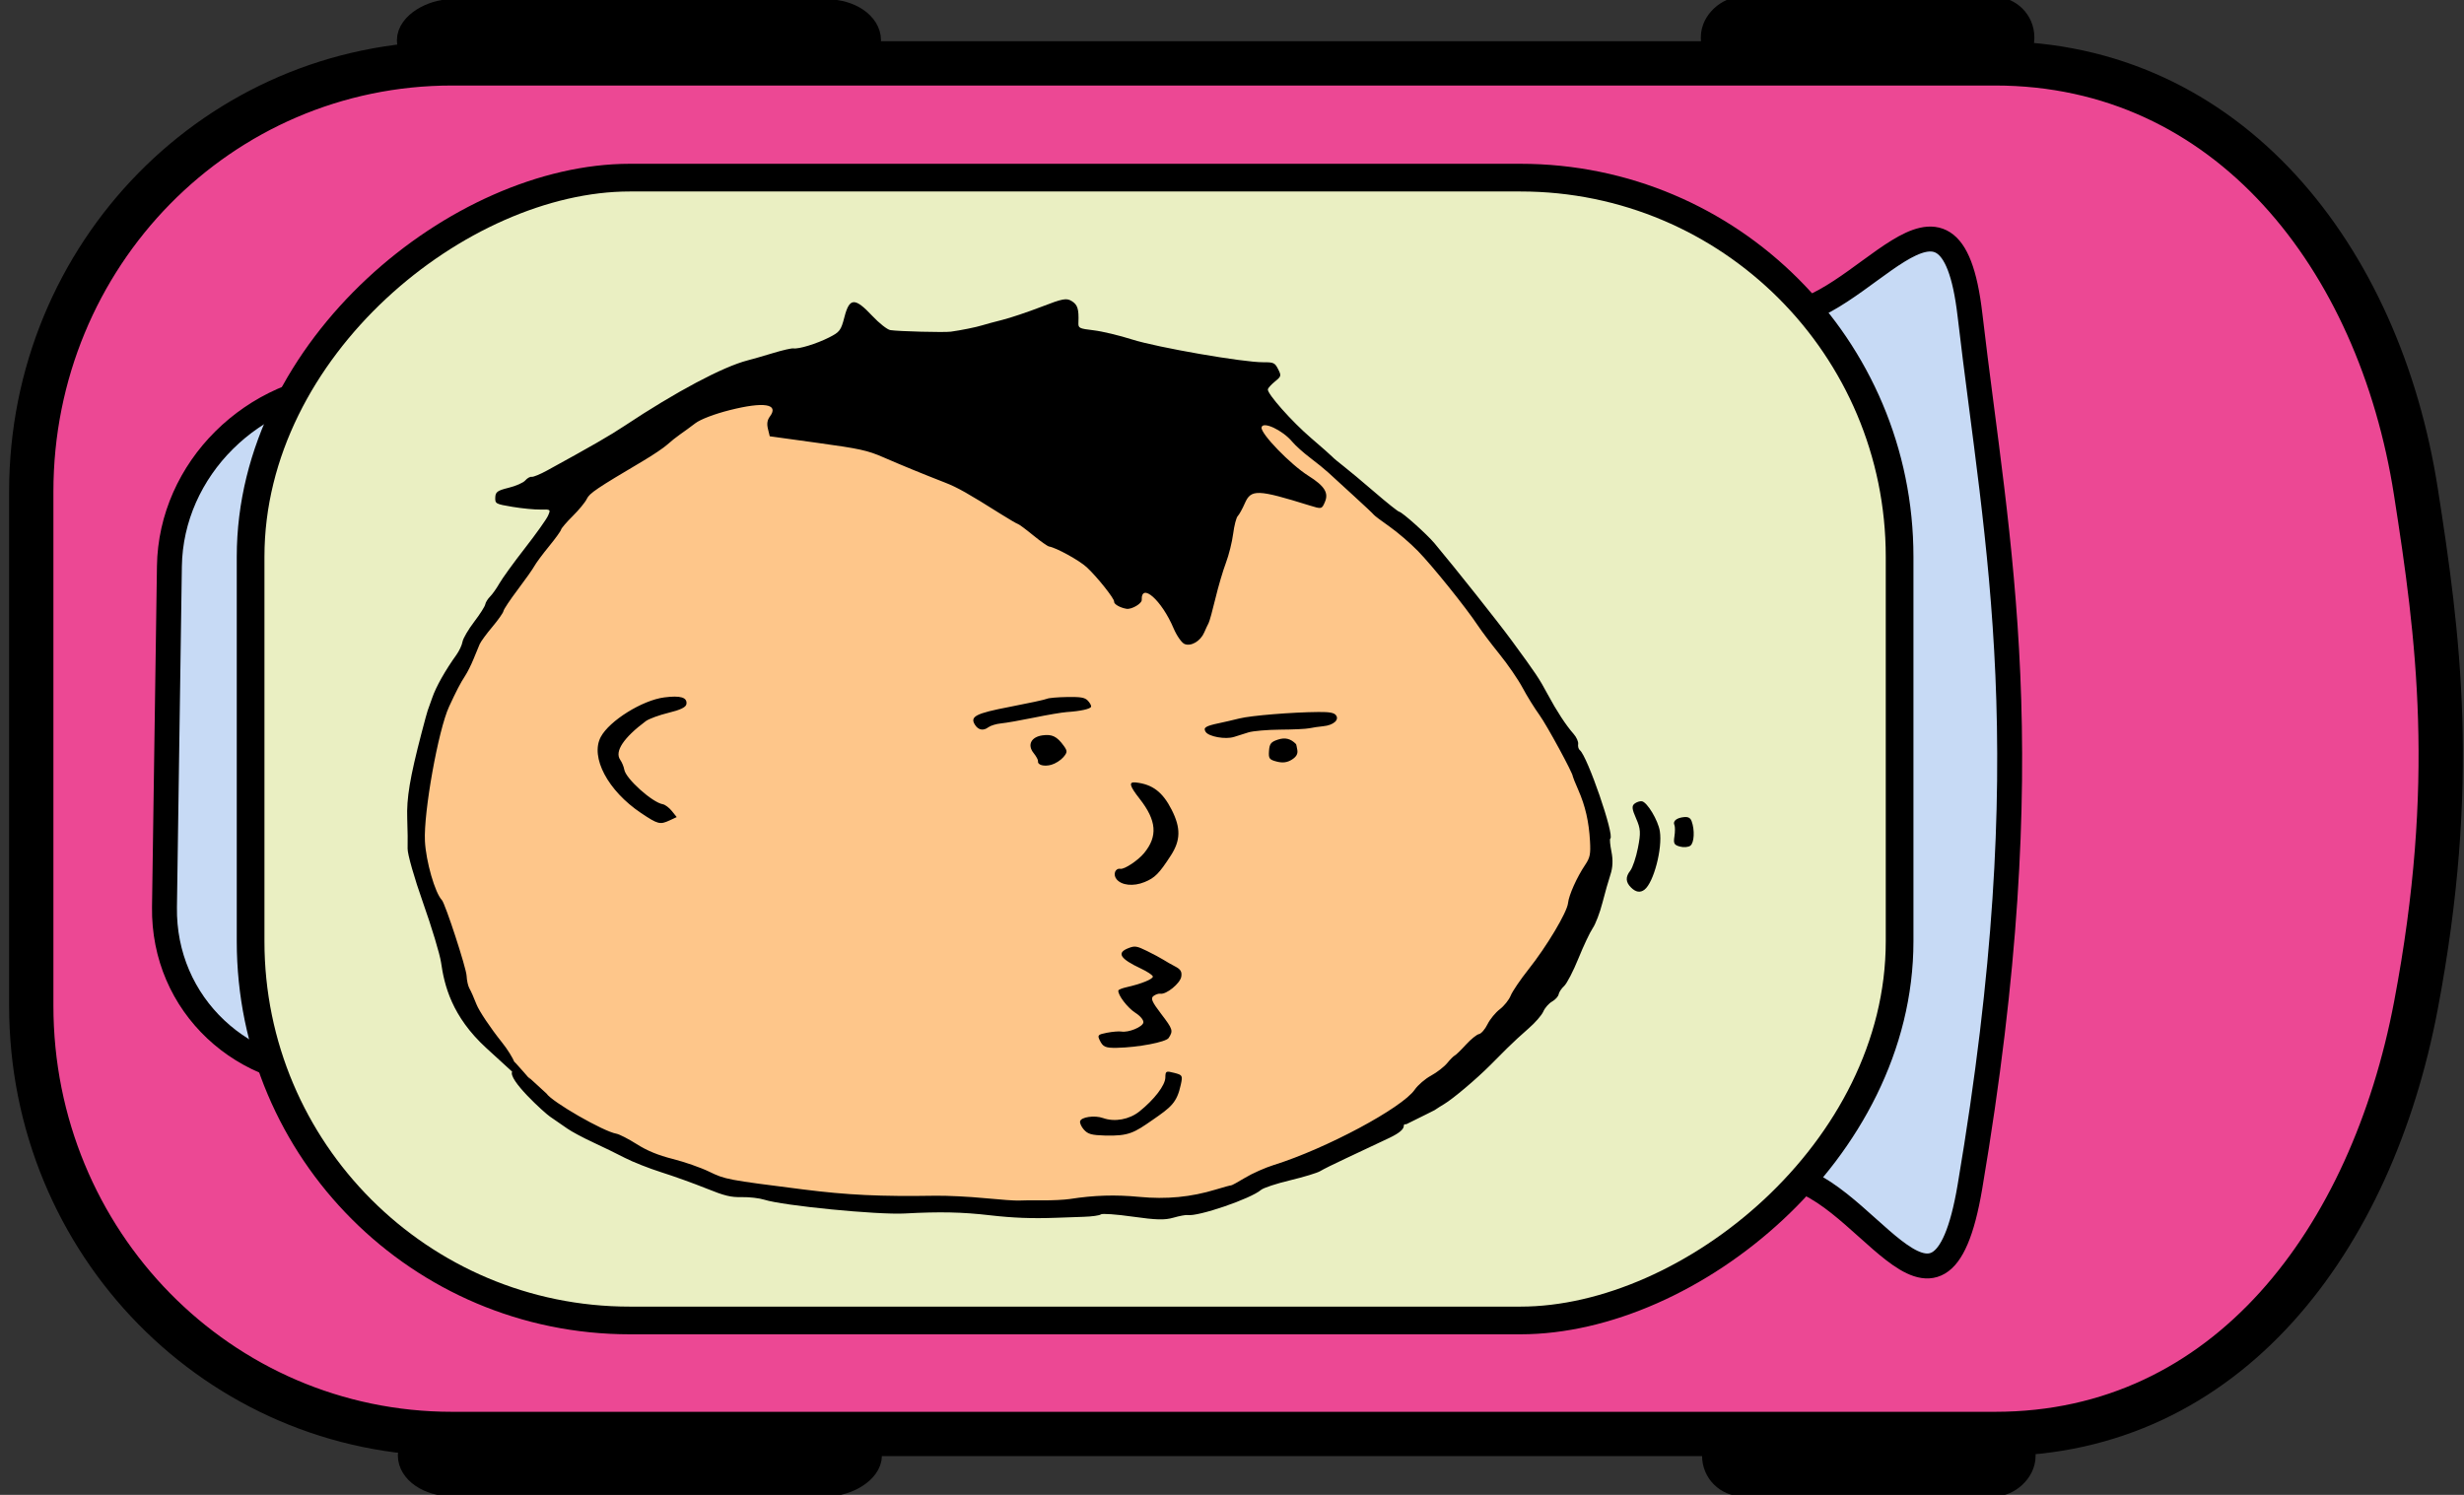 <?xml version="1.0" encoding="UTF-8" standalone="no"?>
<!-- Created with Inkscape (http://www.inkscape.org/) -->

<svg
   xmlns:dc="http://purl.org/dc/elements/1.1/"
   xmlns:cc="http://creativecommons.org/ns#"
   xmlns:rdf="http://www.w3.org/1999/02/22-rdf-syntax-ns#"
   xmlns:svg="http://www.w3.org/2000/svg"
   xmlns="http://www.w3.org/2000/svg"
   xmlns:sodipodi="http://sodipodi.sourceforge.net/DTD/sodipodi-0.dtd"
   xmlns:inkscape="http://www.inkscape.org/namespaces/inkscape"
   width="89"
   height="54"
   id="svg3222"
   version="1.1"
   inkscape:version="0.48.0 r9654"
   sodipodi:docname="fb2.svg">
  <rect width="100%" height="100%" fill="#333333" stroke="none"/>
  <defs
     id="defs3224" />
  <sodipodi:namedview
     id="base"
     pagecolor="#ffffff"
     bordercolor="#666666"
     borderopacity="1.0"
     inkscape:pageopacity="0.0"
     inkscape:pageshadow="2"
     inkscape:zoom="7.2784858"
     inkscape:cx="62.540681"
     inkscape:cy="25.000991"
     inkscape:document-units="px"
     inkscape:current-layer="layer1"
     showgrid="false"
     inkscape:window-width="1280"
     inkscape:window-height="723"
     inkscape:window-x="0"
     inkscape:window-y="24"
     inkscape:window-maximized="1" />
  <g
     inkscape:label="Layer 1"
     inkscape:groupmode="layer"
     id="layer1"
     transform="translate(0,-998.362)">
    <rect
       style="fill:#000000;fill-opacity:1;fill-rule:nonzero;stroke:#000000;stroke-width:0.9;stroke-linecap:round;stroke-linejoin:round;stroke-miterlimit:4;stroke-opacity:1;stroke-dasharray:none"
       id="rect3887-5-5"
       width="2.063"
       height="11.147"
       x="998.695"
       y="-73.031"
       ry="1.013"
       transform="matrix(0,1,-1,0,0,0)" />
    <path
       style="fill:#528dd5;fill-opacity:1;fill-rule:nonzero;stroke:none"
       d="m 87.559,1016.105 c 0.811,5.199 1.529,10.51 0,18.567 -1.597,8.416 -6.779,15.472 -15.2,15.472 l -55.733,0 c -8.421,0 -15.2,-6.901 -15.2,-15.472 l 0,-18.567 c 0,-8.571 6.779,-15.472 15.2,-15.472 l 55.733,0 c 8.421,0 13.88,7.006 15.2,15.472 z"
       id="rect2985-0-9-4"
       inkscape:connector-curvature="0"
       sodipodi:nodetypes="sssssssss" />
    <path
       style="fill:#ec4894;fill-opacity:1;stroke:#000000;stroke-width:1.6;stroke-miterlimit:4;stroke-opacity:1"
       d="m 87.262,1016.123 c 0.811,5.199 1.529,10.51 0,18.567 -1.597,8.416 -6.779,15.472 -15.2,15.472 l -55.733,0 c -8.421,0 -15.2,-6.901 -15.2,-15.472 l 0,-18.567 c 0,-8.572 6.779,-15.472 15.2,-15.472 l 55.733,0 c 8.421,0 13.88,7.006 15.2,15.472 z"
       id="rect2985-9-8"
       inkscape:connector-curvature="0"
       sodipodi:nodetypes="sssssssss" />
    <rect
       style="fill:#000000;fill-opacity:1;fill-rule:nonzero;stroke:#000000;stroke-width:0.9;stroke-linecap:round;stroke-linejoin:round;stroke-miterlimit:4;stroke-opacity:1;stroke-dasharray:none"
       id="rect3887-0-3-2"
       width="2.063"
       height="16.586"
       x="998.786"
       y="-31.372"
       ry="1.508"
       transform="matrix(0,1,-1,0,0,0)" />
    <rect
       style="fill:#000000;fill-opacity:1;fill-rule:nonzero;stroke:#000000;stroke-width:0.9;stroke-linecap:round;stroke-linejoin:round;stroke-miterlimit:4;stroke-opacity:1;stroke-dasharray:none"
       id="rect3887-0-4-1-2"
       width="2.063"
       height="16.586"
       x="1049.904"
       y="-31.406"
       ry="1.508"
       transform="matrix(0,1,-1,0,0,0)" />
    <rect
       style="fill:#000000;fill-opacity:1;fill-rule:nonzero;stroke:#000000;stroke-width:0.9;stroke-linecap:round;stroke-linejoin:round;stroke-miterlimit:4;stroke-opacity:1;stroke-dasharray:none"
       id="rect3887-0-4-6-9-3"
       width="2.063"
       height="11.147"
       x="1049.904"
       y="-73.076"
       ry="1.013"
       transform="matrix(0,1,-1,0,0,0)" />
    <path
       style="fill:#c7daf5;fill-opacity:1;fill-rule:nonzero;stroke:#000000;stroke-width:0.9;stroke-linecap:round;stroke-linejoin:round;stroke-miterlimit:4;stroke-opacity:1"
       d="m 71.155,1009.73 c 0.985,8.464 2.665,15.736 0,31.498 -1.129,6.674 -3.882,-0.399 -6.958,-0.399 -3.076,0 -3.848,4.004 -3.762,0.221 l 0.717,-31.298 c 0.087,-3.784 -0.031,0 3.045,0 3.076,0 6.241,-6.186 6.958,-0.02 z"
       id="rect3773-6-6"
       inkscape:connector-curvature="0"
       sodipodi:nodetypes="sssssss" />
    <path
       style="fill:#c7daf5;fill-opacity:1;fill-rule:nonzero;stroke:#000000;stroke-width:0.9;stroke-linecap:round;stroke-linejoin:round;stroke-miterlimit:4;stroke-opacity:1"
       d="m 19.216,1018.312 -0.178,12.312 c -0.051,3.511 -3.012,6.45 -6.64,6.591 -3.628,0.141 -6.507,-2.572 -6.457,-6.082 l 0.178,-12.312 c 0.051,-3.511 3.012,-6.45 6.64,-6.592 3.628,-0.141 6.507,2.572 6.457,6.082 z"
       id="rect3777-37-9-22-7"
       inkscape:connector-curvature="0" />
    <rect
       style="fill:#eaefc2;fill-opacity:1;fill-rule:nonzero;stroke:#000000;stroke-width:1;stroke-opacity:1"
       id="rect4898-2"
       width="41.283"
       height="59.562"
       x="1004.779"
       y="-68.614"
       ry="13.694"
       transform="matrix(0,1,-1,0,0,0)" />
    <g
       id="g4186-6"
       transform="matrix(0,-1.255,-1.248,0,593.026,1408.335)">
      <path
         inkscape:connector-curvature="0"
         id="path4184-2"
         d="m 295.848,432.823 3.599,-3.157 2.589,-0.821 1.326,0.126 2.778,1.263 3.283,2.462 1.957,1.705 1.452,1.705 2.462,3.03 0.442,14.079 -1.831,4.041 -2.399,1.894 -2.399,1.831 -2.462,1.389 -2.904,0.694 -1.768,0 -3.977,-1.2 -1.705,-1.389 -1.263,-0.947 -2.02,-3.536 -0.821,-3.788 -0.253,-5.872 0.063,-5.745 2.083,-5.177 z"
         style="fill:#fec68a;fill-opacity:1;stroke:none" />
      <path
         sodipodi:nodetypes="ccccssscccsccsssccccccccsssssssssscsssscccssccscssssccscsssssscscccccccssscccccsscscsssccccscsssccccccsssscccsscccsscccscccccscscccccssscccssssscscssssssssscscsscsssscscscscssccsccccccsccssssssscccccssccssscccsscsccscssccssccssssssscccccsccccsssscscscssscsccsccscccccsccsssccccccccccccccccscccc"
         inkscape:connector-curvature="0"
         id="path2987-1"
         d="m 295.198,459.367 c -0.247,-0.164 -1.094,-1.647 -1.159,-2.026 -0.015,-0.085 -0.15,-0.35 -0.3,-0.588 -0.19,-0.301 -0.32,-0.619 -0.427,-1.045 -0.085,-0.337 -0.248,-0.809 -0.364,-1.049 -0.226,-0.468 -0.236,-0.525 -0.512,-2.715 -0.163,-1.294 -0.208,-2.246 -0.182,-3.836 0.005,-0.33 -0.026,-0.971 -0.07,-1.424 -0.044,-0.453 -0.075,-0.897 -0.069,-0.986 0.006,-0.089 0.009,-0.394 0.006,-0.679 -0.003,-0.285 0.015,-0.647 0.039,-0.804 0.109,-0.707 0.127,-1.313 0.061,-2.004 -0.075,-0.787 -0.007,-1.499 0.212,-2.22 0.068,-0.225 0.122,-0.423 0.119,-0.441 -0.003,-0.018 0.096,-0.2 0.22,-0.406 0.124,-0.205 0.29,-0.582 0.369,-0.836 0.466,-1.502 1.641,-3.71 2.168,-4.074 0.13,-0.09 0.311,-0.301 0.402,-0.471 0.092,-0.169 0.254,-0.379 0.36,-0.467 0.106,-0.087 0.205,-0.186 0.219,-0.219 0.014,-0.033 0.154,-0.178 0.312,-0.323 0.157,-0.145 0.295,-0.316 0.305,-0.379 0.011,-0.063 0.137,-0.174 0.281,-0.245 0.144,-0.071 0.339,-0.232 0.433,-0.356 0.094,-0.124 0.271,-0.267 0.393,-0.316 0.122,-0.049 0.462,-0.281 0.754,-0.514 0.662,-0.529 1.642,-1.117 1.908,-1.145 0.231,-0.024 0.748,-0.257 1.101,-0.496 0.208,-0.141 0.308,-0.161 0.685,-0.14 0.561,0.032 1.008,0.134 1.472,0.339 0.202,0.089 0.377,0.16 0.388,0.158 0.076,-0.013 1.474,0.751 1.768,0.965 0.197,0.143 0.55,0.364 0.786,0.49 0.235,0.126 0.668,0.425 0.962,0.664 0.294,0.239 0.669,0.524 0.835,0.634 0.508,0.338 1.703,1.304 2.136,1.728 0.226,0.221 0.543,0.592 0.705,0.824 0.162,0.233 0.315,0.437 0.341,0.455 0.026,0.018 0.273,0.281 0.549,0.586 0.276,0.305 0.574,0.632 0.662,0.727 0.088,0.095 0.28,0.332 0.426,0.527 0.146,0.195 0.355,0.429 0.465,0.521 0.335,0.281 0.602,0.857 0.411,0.888 -0.177,0.03 -1.067,-0.837 -1.392,-1.356 -0.292,-0.466 -0.489,-0.592 -0.752,-0.478 -0.209,0.09 -0.21,0.094 -0.102,0.443 0.467,1.51 0.473,1.695 0.063,1.875 -0.161,0.071 -0.326,0.163 -0.368,0.205 -0.041,0.042 -0.271,0.102 -0.51,0.133 -0.239,0.031 -0.614,0.125 -0.834,0.209 -0.22,0.084 -0.682,0.221 -1.026,0.304 -0.345,0.083 -0.665,0.172 -0.711,0.198 -0.046,0.025 -0.167,0.082 -0.268,0.126 -0.252,0.109 -0.411,0.382 -0.333,0.57 0.035,0.084 0.24,0.227 0.456,0.319 0.803,0.342 1.329,0.939 0.811,0.92 -0.105,-0.004 -0.278,0.296 -0.254,0.441 0.032,0.189 0.136,0.37 0.207,0.358 0.081,-0.013 0.717,0.496 0.989,0.792 0.199,0.217 0.562,0.88 0.597,1.09 0.007,0.044 0.154,0.254 0.326,0.465 0.172,0.211 0.316,0.407 0.321,0.435 0.005,0.028 0.134,0.25 0.286,0.494 0.595,0.951 0.771,1.263 0.908,1.62 0.243,0.628 0.494,1.244 0.728,1.785 0.198,0.457 0.247,0.681 0.414,1.902 l 0.19,1.384 0.212,0.052 c 0.152,0.037 0.255,0.02 0.361,-0.059 0.358,-0.266 0.427,0.176 0.181,1.161 -0.111,0.443 -0.264,0.848 -0.379,1 -0.106,0.14 -0.251,0.339 -0.322,0.443 -0.071,0.104 -0.203,0.269 -0.292,0.368 -0.09,0.099 -0.301,0.414 -0.47,0.701 -0.791,1.345 -0.93,1.551 -1.092,1.628 -0.096,0.045 -0.318,0.229 -0.495,0.408 -0.176,0.179 -0.353,0.331 -0.392,0.338 -0.039,0.007 -0.255,0.164 -0.48,0.349 -0.225,0.185 -0.48,0.376 -0.567,0.423 -0.087,0.047 -0.394,0.265 -0.681,0.483 -0.287,0.218 -0.564,0.404 -0.615,0.412 -0.051,0.008 -0.256,0.154 -0.456,0.323 -0.2,0.169 -0.423,0.333 -0.496,0.365 -0.073,0.031 -0.267,0.112 -0.431,0.179 -0.164,0.067 -0.385,0.178 -0.49,0.248 -0.189,0.125 -0.429,0.251 -0.88,0.46 -0.671,0.312 -3.039,0.739 -3.866,0.698 -0.584,-0.029 -1.492,-0.291 -1.7,-0.491 -0.101,-0.097 -1.953,-0.705 -2.177,-0.715 -0.136,-0.006 -0.301,-0.043 -0.366,-0.082 -0.065,-0.039 -0.272,-0.132 -0.46,-0.205 -0.188,-0.074 -0.678,-0.403 -1.088,-0.733 -0.411,-0.329 -0.913,-0.578 -0.86,-0.312 l 0.686,0.755 c 0.917,1.01 1.82,1.223 2.469,1.316 0.235,0.034 1.007,0.268 1.716,0.52 0.714,0.255 1.411,0.454 1.563,0.448 0.151,-0.006 0.54,-0.001 0.863,0.011 0.586,0.022 1.179,-0.077 2.466,-0.415 0.336,-0.088 0.626,-0.168 0.644,-0.177 0.018,-0.009 0.184,-0.068 0.368,-0.132 0.316,-0.109 0.789,-0.377 1.24,-0.703 0.11,-0.079 0.277,-0.157 0.372,-0.173 0.095,-0.016 0.352,-0.167 0.571,-0.335 0.219,-0.168 0.446,-0.314 0.504,-0.323 0.058,-0.01 0.159,-0.073 0.225,-0.14 0.066,-0.067 0.236,-0.188 0.378,-0.269 0.142,-0.081 0.598,-0.412 1.011,-0.736 0.414,-0.324 0.835,-0.626 0.937,-0.671 0.184,-0.082 0.185,-0.08 0.179,0.221 -0.003,0.166 0.032,0.53 0.078,0.807 0.081,0.487 0.09,0.504 0.27,0.498 0.159,-0.006 0.199,-0.062 0.279,-0.387 0.051,-0.209 0.146,-0.426 0.211,-0.481 0.065,-0.056 0.112,-0.139 0.104,-0.186 -0.008,-0.047 0.074,-0.248 0.183,-0.447 0.698,-1.281 1.008,-1.822 1.283,-2.238 0.983,-1.488 1.703,-2.85 1.886,-3.566 0.035,-0.137 0.13,-0.471 0.212,-0.741 0.082,-0.27 0.141,-0.533 0.133,-0.584 -0.025,-0.152 0.133,-0.67 0.314,-1.03 0.157,-0.311 0.201,-0.345 0.593,-0.447 0.557,-0.145 0.562,-0.302 0.027,-0.806 -0.211,-0.199 -0.394,-0.433 -0.408,-0.521 -0.037,-0.232 -0.071,-1.56 -0.045,-1.752 0.04,-0.294 0.129,-0.736 0.183,-0.908 0.029,-0.093 0.1,-0.356 0.157,-0.585 0.057,-0.229 0.226,-0.735 0.375,-1.124 0.24,-0.625 0.259,-0.729 0.164,-0.883 -0.103,-0.168 -0.229,-0.207 -0.611,-0.192 -0.168,0.007 -0.178,-0.014 -0.229,-0.442 -0.029,-0.247 -0.148,-0.747 -0.264,-1.112 -0.228,-0.72 -0.66,-3.218 -0.655,-3.792 0.002,-0.303 -0.015,-0.34 -0.198,-0.433 -0.191,-0.097 -0.207,-0.093 -0.357,0.092 -0.086,0.106 -0.187,0.198 -0.224,0.205 -0.126,0.021 -0.928,-0.694 -1.4,-1.248 -0.259,-0.304 -0.504,-0.583 -0.544,-0.62 -0.041,-0.037 -0.162,-0.184 -0.271,-0.326 -0.109,-0.142 -0.445,-0.547 -0.748,-0.9 -0.303,-0.353 -0.555,-0.671 -0.561,-0.708 -0.015,-0.091 -0.646,-0.8 -0.909,-1.022 -0.734,-0.618 -2.264,-1.839 -2.802,-2.236 -0.965,-0.711 -1.083,-0.79 -1.544,-1.039 -0.485,-0.262 -0.891,-0.529 -1.141,-0.751 -0.093,-0.083 -0.225,-0.142 -0.291,-0.131 -0.067,0.011 -0.146,-0.01 -0.175,-0.048 -0.173,-0.22 -2.463,-1.013 -2.546,-0.882 -0.013,0.021 -0.183,0.005 -0.378,-0.034 -0.24,-0.048 -0.454,-0.039 -0.66,0.03 -0.168,0.056 -0.535,0.161 -0.815,0.233 -0.28,0.072 -0.606,0.197 -0.724,0.278 -0.118,0.081 -0.511,0.268 -0.875,0.416 -0.363,0.148 -0.719,0.333 -0.79,0.411 -0.071,0.078 -0.179,0.15 -0.241,0.161 -0.061,0.01 -0.155,0.096 -0.208,0.19 -0.053,0.094 -0.182,0.208 -0.288,0.254 -0.106,0.046 -0.323,0.237 -0.484,0.424 -0.161,0.188 -0.421,0.471 -0.578,0.629 -0.158,0.158 -0.372,0.373 -0.477,0.478 -0.408,0.41 -0.969,1.078 -1.124,1.338 -0.291,0.488 0.016,-0.11 -0.578,1.092 -7.1e-4,0.197 -0.095,-0.14 -0.395,0.493 -0.175,0.369 -0.441,0.938 -0.592,1.264 -0.151,0.326 -0.315,0.659 -0.365,0.739 -0.05,0.08 -0.168,0.471 -0.263,0.868 -0.094,0.397 -0.219,0.777 -0.277,0.844 -0.255,0.296 -0.775,1.824 -0.724,2.129 0.008,0.049 -0.026,0.233 -0.076,0.408 -0.072,0.253 -0.066,0.494 0.03,1.178 0.067,0.473 0.096,0.887 0.065,0.921 -0.031,0.034 -0.063,0.26 -0.07,0.503 -0.008,0.243 -0.02,0.604 -0.028,0.802 -0.025,0.684 -0.004,1.239 0.072,1.902 0.093,0.806 0.107,1.452 0.052,2.464 -0.043,0.796 0.224,3.528 0.397,4.071 0.045,0.142 0.078,0.432 0.074,0.646 -0.007,0.322 0.035,0.498 0.25,1.033 0.142,0.355 0.352,0.94 0.465,1.3 0.114,0.36 0.301,0.836 0.416,1.058 0.115,0.222 0.316,0.637 0.447,0.922 0.131,0.285 0.309,0.62 0.396,0.743 0.087,0.124 0.242,0.349 0.344,0.501 0.102,0.152 1.083,1.243 1.302,1.089 0.174,-0.205 0.156,0.058 0.328,0.013 0.061,-0.016 -0.828,-0.739 -0.486,-0.475 m 5.388,-32.306 c 0.203,-0.265 1.185,-0.524 1.683,-0.444 0.313,0.05 0.835,0.365 0.861,0.519 0.009,0.056 -0.021,0.151 -0.067,0.211 -0.067,0.087 -0.153,0.079 -0.428,-0.043 -0.296,-0.131 -0.414,-0.139 -0.846,-0.053 -0.276,0.054 -0.573,0.155 -0.659,0.223 -0.178,0.141 -0.327,0.134 -0.482,-0.023 -0.136,-0.138 -0.157,-0.266 -0.062,-0.39 z m 1.268,-1.33 c 0.085,-0.11 0.45,-0.128 0.703,-0.034 0.097,0.036 0.131,0.101 0.117,0.228 -0.022,0.211 -0.117,0.323 -0.229,0.27 -0.044,-0.021 -0.189,-0.021 -0.323,-6.4e-4 -0.208,0.033 -0.25,0.01 -0.296,-0.16 -0.03,-0.108 -0.018,-0.245 0.028,-0.304 z m -8.345,16.936 c -0.02,-0.683 0.085,-0.842 0.446,-1.365 0.367,-0.532 0.491,-0.707 1.02,-0.821 0.262,-0.057 0.276,-0.049 0.338,0.193 0.061,0.237 0.052,0.252 -0.135,0.255 -0.222,0.003 -0.634,0.32 -0.975,0.749 -0.234,0.294 -0.31,0.717 -0.191,1.054 0.087,0.246 0.029,0.644 -0.097,0.665 -0.052,0.009 -0.157,-0.04 -0.232,-0.107 -0.135,-0.12 -0.163,-0.221 -0.175,-0.623 z m 2.525,-0.342 c 0.01,-0.601 0.164,-1.414 0.283,-1.492 0.208,-0.136 0.25,-0.123 0.693,0.217 0.348,0.267 0.447,0.31 0.514,0.223 0.045,-0.059 0.076,-0.149 0.067,-0.2 -0.029,-0.171 0.297,-0.573 0.489,-0.605 0.142,-0.024 0.213,0.018 0.292,0.171 0.057,0.111 0.146,0.267 0.196,0.346 0.05,0.079 0.164,0.293 0.253,0.475 0.143,0.294 0.153,0.352 0.085,0.529 -0.136,0.361 -0.306,0.258 -0.593,-0.357 -0.084,-0.18 -0.186,-0.333 -0.226,-0.341 -0.073,-0.013 -0.214,0.335 -0.309,0.763 -0.028,0.125 -0.07,0.231 -0.095,0.235 -0.124,0.021 -0.498,-0.266 -0.64,-0.49 -0.093,-0.147 -0.211,-0.245 -0.281,-0.234 -0.128,0.021 -0.295,0.429 -0.26,0.637 0.012,0.07 -0.004,0.256 -0.034,0.415 -0.05,0.261 -0.07,0.281 -0.211,0.214 -0.199,-0.096 -0.229,-0.164 -0.224,-0.505 z m 6.545,12.953 0.096,-0.207 0.175,0.141 c 0.096,0.078 0.184,0.196 0.195,0.262 0.051,0.304 0.736,1.071 0.994,1.114 0.084,0.014 0.213,0.067 0.286,0.119 0.238,0.167 0.636,-0.099 1.112,-0.741 0.066,-0.089 0.174,-0.386 0.24,-0.658 0.082,-0.341 0.159,-0.502 0.247,-0.517 0.196,-0.033 0.257,0.168 0.196,0.641 -0.082,0.636 -0.672,1.588 -1.14,1.838 -0.58,0.31 -1.55,-0.208 -2.189,-1.168 -0.324,-0.487 -0.339,-0.547 -0.212,-0.823 z m -1.775,-13.747 c 0.123,-0.301 0.242,-0.42 0.767,-0.762 0.436,-0.284 0.792,-0.29 1.317,-0.022 0.509,0.26 0.732,0.555 0.784,1.039 0.023,0.212 -0.093,0.184 -0.47,-0.113 -0.626,-0.493 -1.08,-0.53 -1.565,-0.128 -0.21,0.174 -0.47,0.568 -0.451,0.683 0.025,0.152 -0.162,0.223 -0.298,0.114 -0.18,-0.145 -0.215,-0.488 -0.084,-0.811 z m 3.377,2.696 c 0.032,-0.115 0.13,-0.27 0.217,-0.345 0.141,-0.121 0.178,-0.122 0.329,-0.013 0.27,0.197 0.339,0.337 0.301,0.614 -0.045,0.33 -0.275,0.448 -0.509,0.259 -0.094,-0.076 -0.199,-0.133 -0.233,-0.128 -0.112,0.019 -0.164,-0.175 -0.105,-0.387 z m 1.081,1.821 c 0.047,-0.062 0.097,-0.227 0.11,-0.367 0.013,-0.14 0.088,-0.57 0.167,-0.956 0.079,-0.386 0.15,-0.811 0.159,-0.944 0.026,-0.4 0.091,-0.693 0.157,-0.704 0.034,-0.006 0.112,0.038 0.173,0.097 0.09,0.088 0.109,0.197 0.103,0.601 -0.004,0.272 -0.027,0.533 -0.051,0.581 -0.024,0.048 -0.128,0.532 -0.232,1.076 -0.19,0.994 -0.279,1.164 -0.524,1.002 -0.148,-0.098 -0.171,-0.241 -0.062,-0.384 z m -0.935,-8.778 c 0.083,-0.132 0.166,-0.18 0.279,-0.161 0.088,0.015 0.164,0.031 0.169,0.036 0.16,0.158 0.199,0.317 0.129,0.529 -0.066,0.199 -0.118,0.24 -0.324,0.255 -0.22,0.016 -0.252,-0.008 -0.308,-0.227 -0.043,-0.169 -0.026,-0.302 0.056,-0.432 z m 0.654,1.675 c 0.032,-0.098 0.091,-0.288 0.132,-0.421 0.041,-0.133 0.076,-0.548 0.079,-0.921 0.002,-0.373 0.02,-0.753 0.04,-0.844 0.02,-0.091 0.046,-0.272 0.059,-0.403 0.028,-0.293 0.185,-0.471 0.319,-0.363 0.069,0.055 0.093,0.189 0.09,0.502 -0.006,0.769 -0.102,1.952 -0.186,2.291 -0.045,0.183 -0.106,0.444 -0.134,0.581 -0.084,0.403 -0.131,0.475 -0.255,0.393 -0.135,-0.09 -0.221,-0.575 -0.143,-0.814 z"
         style="fill:#000000" />
    </g>
  </g>
</svg>
